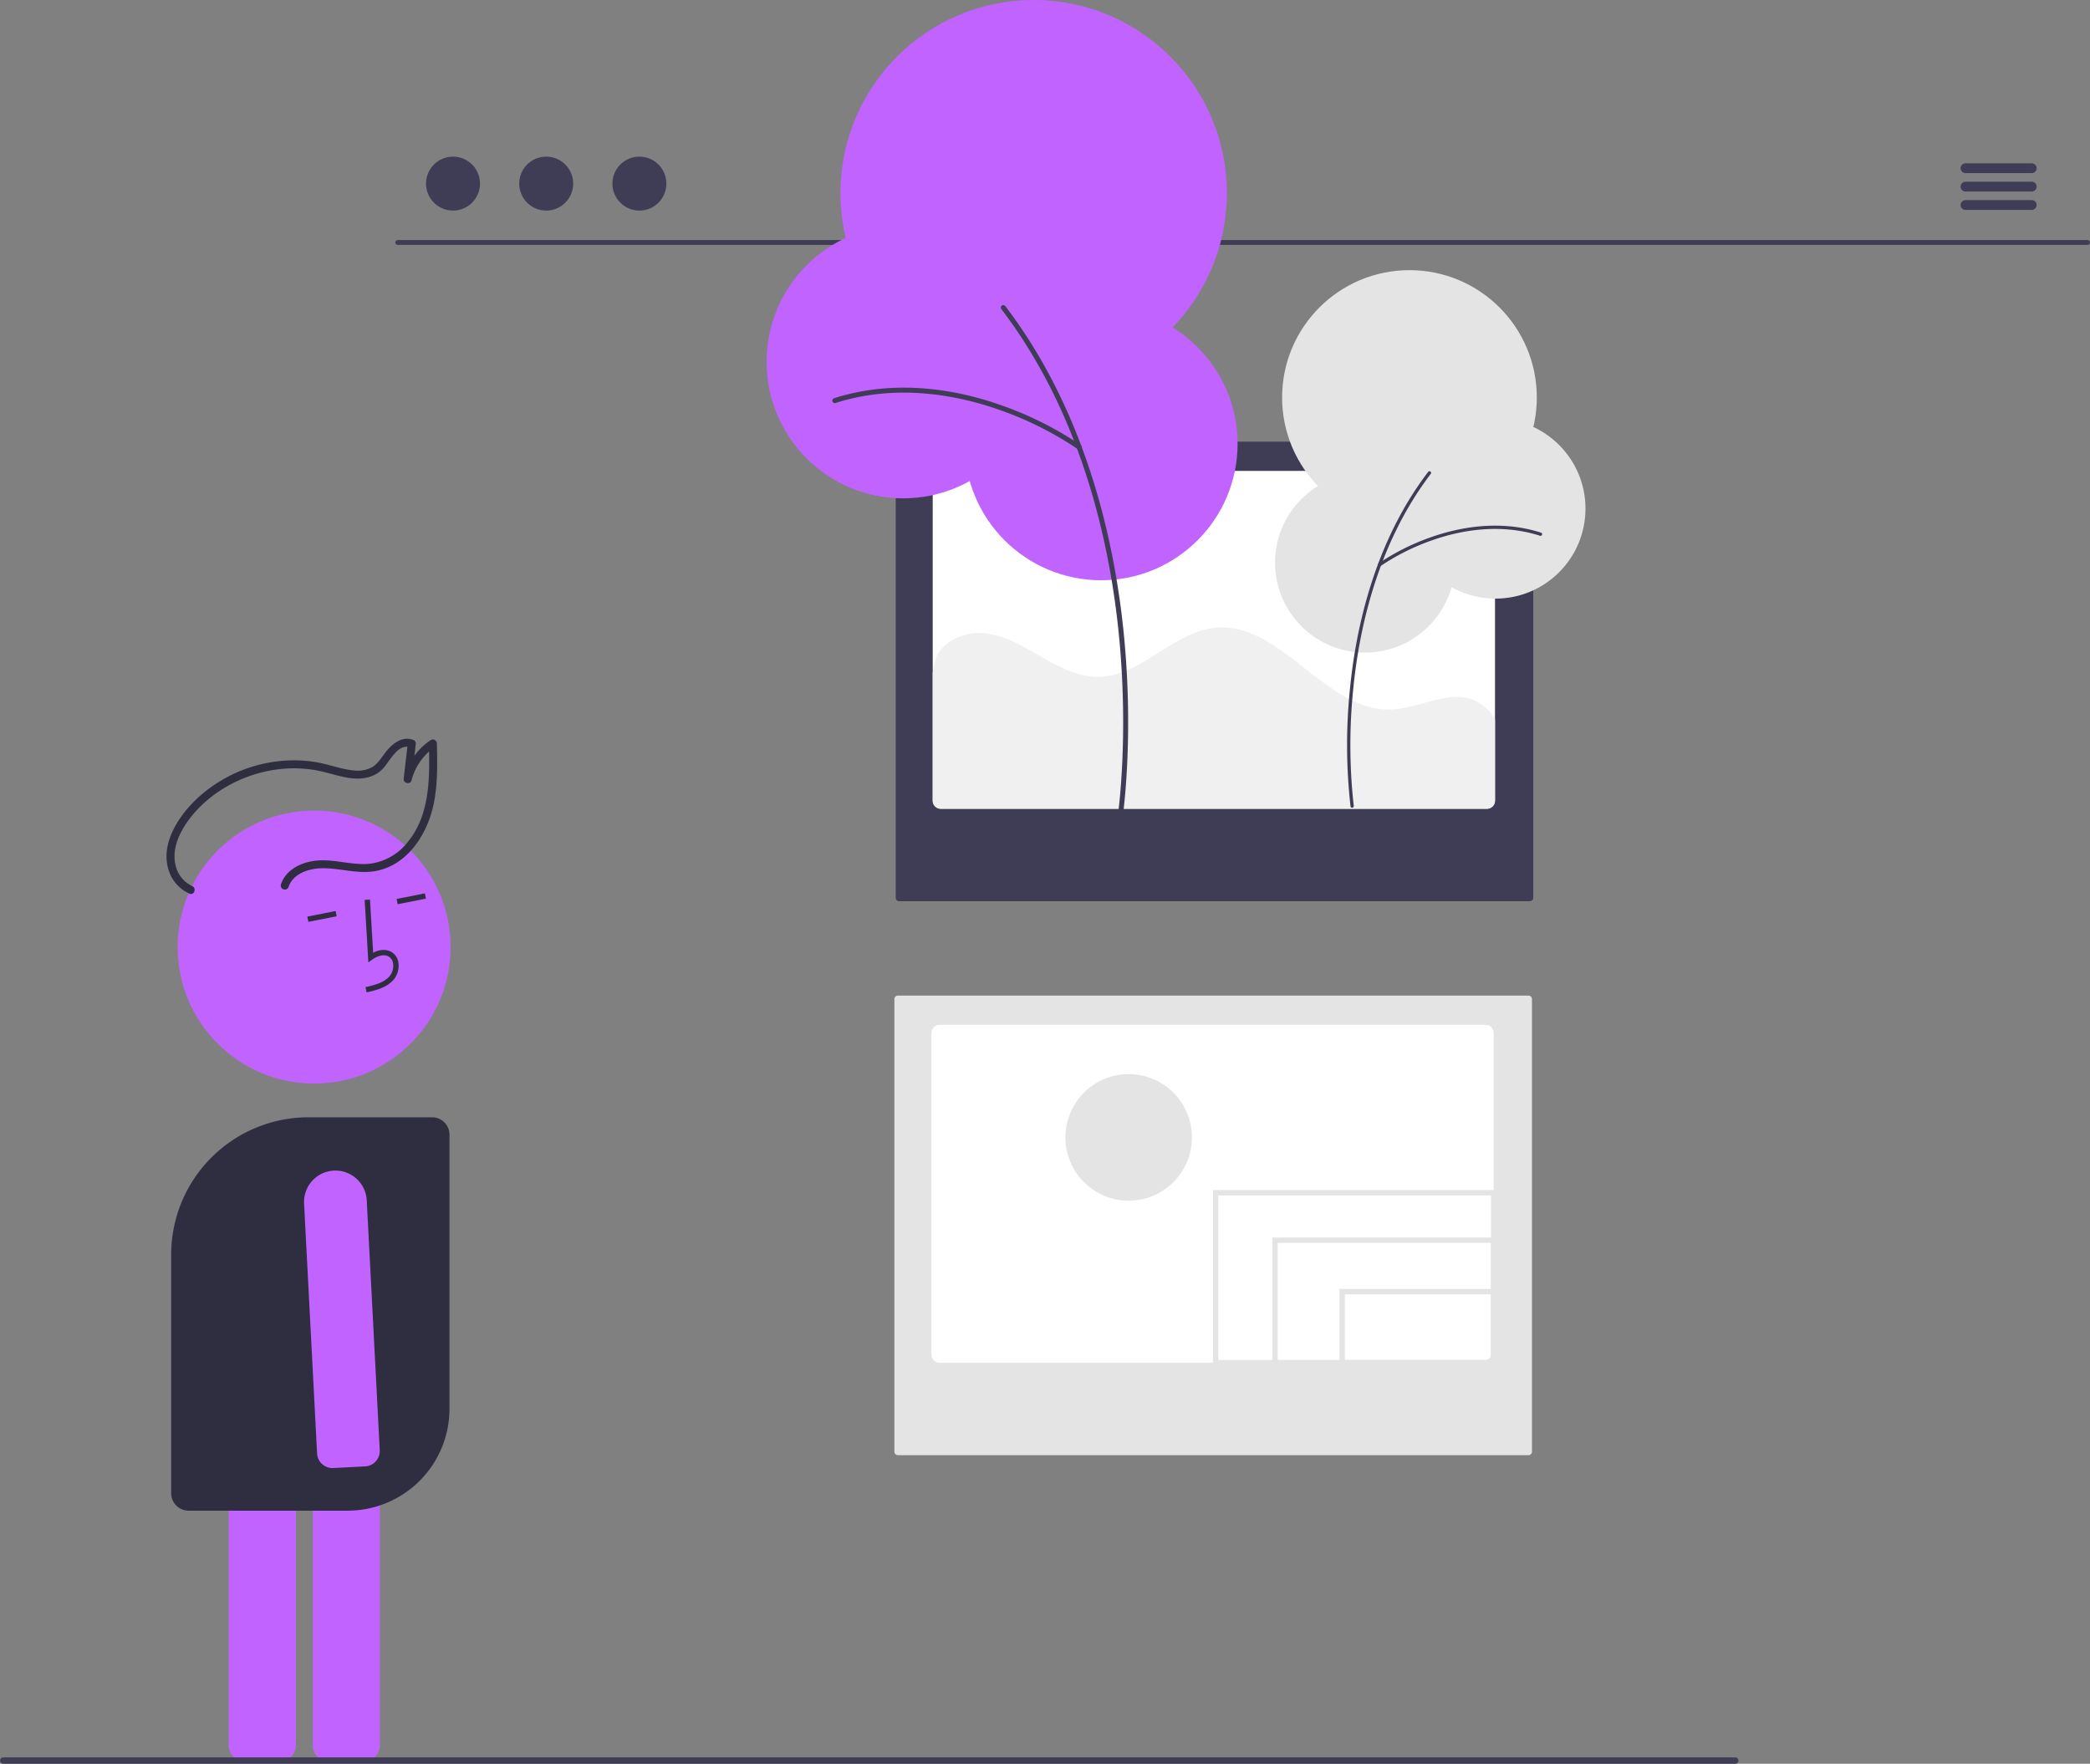 <svg data-name="Layer 1" xmlns="http://www.w3.org/2000/svg" width="780.999" height="659.076" viewBox="0 0 780.999 659.076" xmlns:xlink="http://www.w3.org/1999/xlink"><rect x="0" y="0" width="780.999" height="659.076" fill="#808080" stroke="none"/><path d="M989.583,211.982H358.157a.916.916,0,1,1,0-1.833H989.583a.916.916,0,1,1,0,1.833Z" transform="translate(-209.501 -120.462)" fill="#3f3d56"/><circle cx="169.284" cy="68.608" r="10.081" fill="#3f3d56"/><circle cx="204.108" cy="68.608" r="10.081" fill="#3f3d56"/><circle cx="238.933" cy="68.608" r="10.081" fill="#3f3d56"/><path d="M968.718,185.156H943.974a1.833,1.833,0,0,1,0-3.666h24.744a1.833,1.833,0,1,1,0,3.666Z" transform="translate(-209.501 -120.462)" fill="#3f3d56"/><path d="M968.718,192.029H943.974a1.833,1.833,0,1,1,0-3.666h24.744a1.833,1.833,0,1,1,0,3.666Z" transform="translate(-209.501 -120.462)" fill="#3f3d56"/><path d="M968.718,198.902H943.974a1.833,1.833,0,0,1,0-3.666h24.744a1.833,1.833,0,1,1,0,3.666Z" transform="translate(-209.501 -120.462)" fill="#3f3d56"/><path d="M545.019,492.483a1.295,1.295,0,0,0-1.294,1.294V662.928a1.295,1.295,0,0,0,1.294,1.294H780.674a1.295,1.295,0,0,0,1.294-1.294V493.777a1.295,1.295,0,0,0-1.294-1.294Z" transform="translate(-209.501 -120.462)" fill="#e4e4e4"/><path d="M767.666,506.447V626.649a3.033,3.033,0,0,1-3.028,3.029H560.578c-.148,0-.295-.015-.443-.03a3.036,3.036,0,0,1-2.585-2.999V506.447a3.033,3.033,0,0,1,3.028-3.029H764.638A3.023,3.023,0,0,1,767.666,506.447Z" transform="translate(-209.501 -120.462)" fill="#fff"/><path d="M545.512,285.483a1.295,1.295,0,0,0-1.294,1.294V455.928a1.295,1.295,0,0,0,1.294,1.294H781.167a1.295,1.295,0,0,0,1.294-1.294V286.777a1.295,1.295,0,0,0-1.294-1.294Z" transform="translate(-209.501 -120.462)" fill="#3f3d56"/><path d="M768.159,299.447V419.649a3.033,3.033,0,0,1-3.028,3.029H561.071c-.148,0-.295-.015-.443-.03a3.036,3.036,0,0,1-2.585-2.999V299.447a3.033,3.033,0,0,1,3.028-3.029H765.131A3.023,3.023,0,0,1,768.159,299.447Z" transform="translate(-209.501 -120.462)" fill="#fff"/><path d="M768.159,389.406v30.243a3.033,3.033,0,0,1-3.028,3.029H561.071c-.148,0-.295-.015-.443-.03a3.036,3.036,0,0,1-2.585-2.999V371.869l.014-.015.576-3.339c1.522-7.668,10.312-12.056,18.113-11.479,7.801.576,14.804,4.757,21.57,8.672,6.767,3.93,14.035,7.801,21.851,7.653,15.912-.295,27.642-16.783,43.495-18.305,24.776-2.393,41.22,31.75,66.07,30.509,10.696-.532,21.689-7.742,31.336-3.117A15.916,15.916,0,0,1,768.159,389.406Z" transform="translate(-209.501 -120.462)" fill="#f0f0f0"/><circle cx="411.453" cy="165.812" r="51.014" fill="#c163ff"/><ellipse cx="386.264" cy="72.188" rx="72.203" ry="72.188" fill="#c163ff"/><circle cx="337.482" cy="135.203" r="51.014" fill="#c163ff"/><path d="M628.266,425.241a.931.931,0,0,0,.92-.8c.04-.278,3.913-28.215.434-65.345-3.213-34.29-13.531-83.681-44.439-124.244a.931.931,0,1,0-1.481,1.128c30.641,40.213,40.876,89.241,44.066,123.289,3.459,36.914-.385,64.633-.424,64.909a.932.932,0,0,0,.923,1.062Z" transform="translate(-209.501 -120.462)" fill="#3f3d56"/><path d="M612.815,288.488a.931.931,0,0,0,.548-1.684,128.296,128.296,0,0,0-28.323-14.418c-15.626-5.721-39.389-10.907-63.852-3.122a.931.931,0,1,0,.565,1.774c23.962-7.626,47.293-2.525,62.647,3.096a126.189,126.189,0,0,1,27.869,14.176A.927.927,0,0,0,612.815,288.488Z" transform="translate(-209.501 -120.462)" fill="#3f3d56"/><circle cx="510.09" cy="210.236" r="33.623" fill="#e4e4e4"/><ellipse cx="526.692" cy="148.53" rx="47.588" ry="47.579" fill="#e4e4e4"/><circle cx="558.844" cy="190.062" r="33.623" fill="#e4e4e4"/><path d="M714.771,422.29a.613.613,0,0,1-.607-.527,205.416,205.416,0,0,1-.286-43.068c2.118-22.6,8.918-55.153,29.289-81.888a.614.614,0,1,1,.976.744c-20.195,26.504-26.941,58.818-29.044,81.259a204.026,204.026,0,0,0,.279,42.781.614.614,0,0,1-.608.7Z" transform="translate(-209.501 -120.462)" fill="#3f3d56"/><path d="M724.955,332.158a.614.614,0,0,1-.361-1.11,84.559,84.559,0,0,1,18.668-9.503c10.299-3.771,25.961-7.189,42.084-2.057a.613.613,0,1,1-.372,1.169c-15.793-5.026-31.171-1.664-41.29,2.041a83.17,83.17,0,0,0-18.368,9.343A.611.611,0,0,1,724.955,332.158Z" transform="translate(-209.501 -120.462)" fill="#3f3d56"/><path d="M764.638,630.678H662.775V565.164H768.666v61.485A4.033,4.033,0,0,1,764.638,630.678Zm-99.863-2h99.863a2.031,2.031,0,0,0,2.029-2.029V567.164H664.775Z" transform="translate(-209.501 -120.462)" fill="#e4e4e4"/><path d="M764.638,630.678H684.936V582.893h83.73v43.756A4.033,4.033,0,0,1,764.638,630.678Zm-77.701-2h77.701a2.031,2.031,0,0,0,2.029-2.029V584.893h-79.73Z" transform="translate(-209.501 -120.462)" fill="#e4e4e4"/><path d="M764.638,630.678H710.052V602.099h58.614v24.55A4.033,4.033,0,0,1,764.638,630.678Zm-52.585-2h52.585a2.031,2.031,0,0,0,2.029-2.029v-22.55h-54.614Z" transform="translate(-209.501 -120.462)" fill="#e4e4e4"/><circle cx="421.772" cy="425.018" r="23.639" fill="#e4e4e4"/><path d="M345.327,778.712H332.517a6.148,6.148,0,0,1-6.141-6.141V665.81a6.148,6.148,0,0,1,6.141-6.141H345.327a6.148,6.148,0,0,1,6.141,6.141V772.571A6.148,6.148,0,0,1,345.327,778.712Z" transform="translate(-209.501 -120.462)" fill="#c163ff"/><path d="M313.916,778.712H301.107a6.148,6.148,0,0,1-6.141-6.141V665.81a6.148,6.148,0,0,1,6.141-6.141h12.81a6.148,6.148,0,0,1,6.141,6.141V772.571A6.148,6.148,0,0,1,313.916,778.712Z" transform="translate(-209.501 -120.462)" fill="#c163ff"/><circle cx="117.384" cy="353.895" r="51" fill="#c163ff"/><path d="M346.508,491.285c3.225-.731,7.24-1.641,9.901-4.526a8.133,8.133,0,0,0,1.963-6.578,5.471,5.471,0,0,0-2.696-4.047c-1.895-1.052-4.33-.905-6.738.351l-1.174-19.875-1.996.118,1.381,23.365,1.476-1.066c1.711-1.235,4.208-2.184,6.081-1.145a3.515,3.515,0,0,1,1.692,2.617,6.147,6.147,0,0,1-1.459,4.903c-2.071,2.246-5.243,3.109-8.872,3.932Z" transform="translate(-209.501 -120.462)" fill="#2f2e41"/><rect x="357.798" y="455.317" width="10.772" height="2" transform="translate(-291.041 -41.435) rotate(-11.173)" fill="#2f2e41"/><rect x="324.442" y="461.905" width="10.772" height="2" transform="translate(-292.95 -47.774) rotate(-11.173)" fill="#2f2e41"/><path d="M339.428,684.962H279.968a6.507,6.507,0,0,1-6.5-6.5V589.234a51.33,51.33,0,0,1,51.272-51.271h46.228a6.507,6.507,0,0,1,6.5,6.5V646.923A38.083,38.083,0,0,1,339.428,684.962Z" transform="translate(-209.501 -120.462)" fill="#2f2e41"/><path d="M333.539,669.058l-.001-.021a5.762,5.762,0,0,1-5.546-5.453l-4.86-93.375a11.724,11.724,0,0,1,23.282-2.479,11.917,11.917,0,0,1,.133,1.261l4.86,93.375a5.756,5.756,0,0,1-5.449,6.047Z" transform="translate(-209.501 -120.462)" fill="#c163ff"/><path d="M317.323,451.905c1.646-4.936,7.365-6.839,12.122-6.987,6.687-.208,13.216,2.167,19.924,1.106,12.169-1.925,19.765-13.653,22.133-24.88,1.579-7.488,1.439-15.165,1.261-22.774a1.524,1.524,0,0,0-2.49-1.235,24.362,24.362,0,0,0-9.846,13.989l2.914.603,1.532-13.29a1.52,1.52,0,0,0-1.005-1.528c-4.564-1.59-8.37,1.998-10.853,5.392-1.286,1.758-2.52,3.673-4.431,4.817a10.963,10.963,0,0,1-6.521,1.263c-4.65-.336-9.059-2.093-13.614-2.963a49.6,49.6,0,0,0-12.693-.706,53.369,53.369,0,0,0-23.755,7.495c-7.208,4.343-13.807,10.55-17.633,18.129-2.184,4.327-3.37,9.307-2.17,14.103a14.279,14.279,0,0,0,8.114,9.961c1.786.748,2.757-2.092.983-2.835a11.273,11.273,0,0,1-6.273-8.223c-.858-3.991.192-8.121,2.021-11.695,3.561-6.961,9.657-12.75,16.301-16.756a51.268,51.268,0,0,1,22.247-7.18,47.04,47.04,0,0,1,11.531.502c4.272.712,8.359,2.241,12.641,2.916,4.699.741,9.575.089,12.938-3.567,2.473-2.689,5.53-9.44,10.185-7.819l-1.005-1.528-1.532,13.29c-.192,1.663,2.484,2.264,2.914.603a21.885,21.885,0,0,1,8.998-12.724l-2.49-1.235c.296,12.617.56,26.562-7.849,36.9a21.408,21.408,0,0,1-14.455,8.197c-6.5.582-12.881-1.771-19.39-1.227-5.628.47-11.683,3.191-13.589,8.904a1.501,1.501,0,0,0,2.835.983Z" transform="translate(-209.501 -120.462)" fill="#2f2e41"/><path d="M857.985,779.538h-647.294a1.191,1.191,0,0,1,0-2.381h647.294a1.191,1.191,0,0,1,0,2.381Z" transform="translate(-209.501 -120.462)" fill="#3f3d56"/></svg>